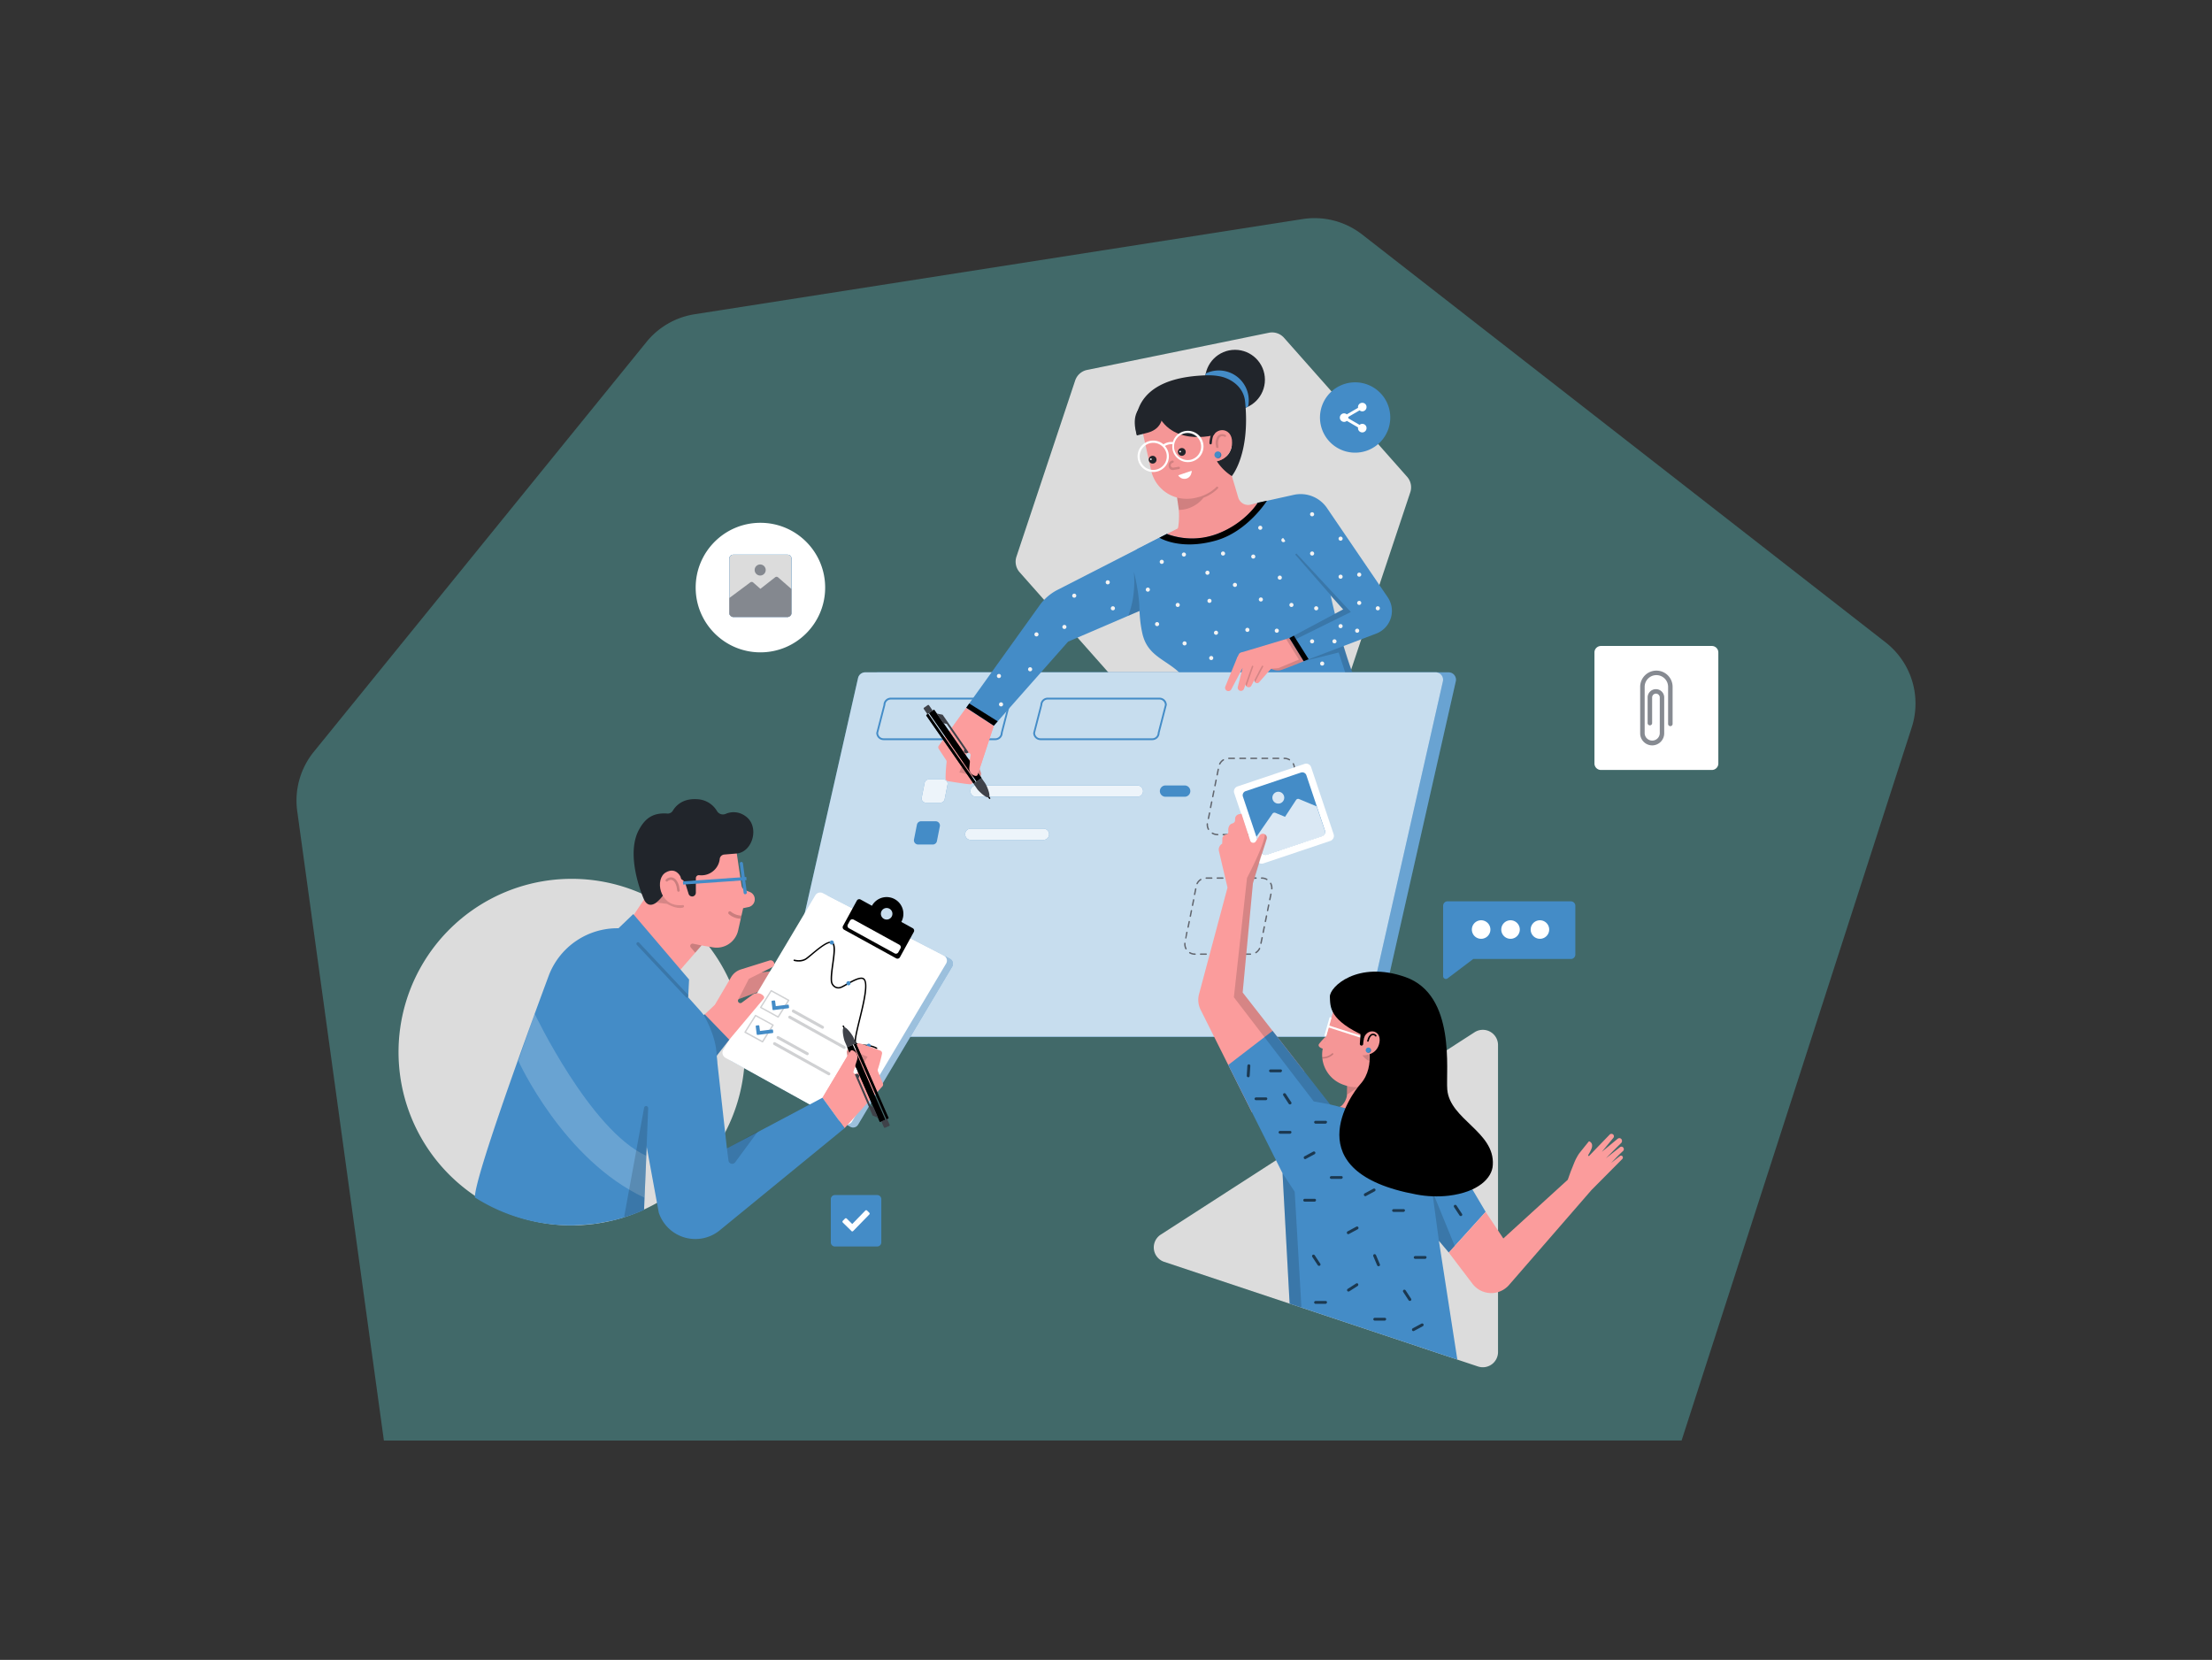 <svg xmlns="http://www.w3.org/2000/svg" width="713" height="535" fill="none"><rect width="100%" height="100%" fill="#333333" stroke="none"/><path fill="#55B4B3" fill-opacity=".42" d="M123.741 464.3 95.809 261.468a24.976 24.976 0 0 1 5.348-19.171l107.244-132.1a24.95 24.95 0 0 1 15.512-8.917l195.95-30.673a24.945 24.945 0 0 1 19.193 4.966L607.81 207.058a24.995 24.995 0 0 1 8.521 12.358 25.014 25.014 0 0 1-.107 15.012l-74.188 229.858-418.295.014Z"/><path fill="#DCDCDC" d="m409.021 107.246-58.622 11.988c-.88.18-1.697.589-2.37 1.186a5.12 5.12 0 0 0-1.462 2.211l-18.935 56.786a5.133 5.133 0 0 0 1.025 5.02l39.688 44.798a5.117 5.117 0 0 0 4.857 1.622l58.609-11.988a5.126 5.126 0 0 0 3.832-3.397l18.935-56.786a5.14 5.14 0 0 0 .16-2.647 5.144 5.144 0 0 0-1.185-2.373l-39.674-44.798a5.135 5.135 0 0 0-4.858-1.622Z"/><path fill="#448CC7" d="m379.12 170.95-3.013 1.141-8.538 4.369c-.049.076-3.565 1.03-2.571 5.649.156.709.316 1.436.486 2.167 2.446 10.624 1.239 13.085 2.723 19.817 2.107 9.599 11.452 8.4 15.81 18.159 7.411 16.603 5.883 28.631 5.883 28.631l54.219-18.386s0-.406-.771-1.926a66.009 66.009 0 0 0-4.011-6.549c-5.182-7.686-10.423-32.1-10.423-32.1l-2.371-15.988c-1.484-10.013-21.131-13.856-21.131-13.856l-26.292 8.872Z"/><path fill="#F3F3F3" d="M379.503 195.627a.671.671 0 0 0 .381-.043.665.665 0 0 0 .397-.617.665.665 0 0 0-.416-.603.657.657 0 0 0-.717.155.666.666 0 0 0-.175.341.654.654 0 0 0 .289.675.638.638 0 0 0 .241.092ZM412.404 186.826a.66.66 0 1 0-.531-.767.645.645 0 0 0 .289.676.658.658 0 0 0 .242.091ZM413.571 174.731a.663.663 0 0 0 .673-.291.667.667 0 0 0-.012-.734.665.665 0 0 0-.682-.269.653.653 0 0 0-.334.187.652.652 0 0 0-.175.34.664.664 0 0 0 .101.497.658.658 0 0 0 .429.27ZM367.168 181.076a.663.663 0 0 0 .673-.292.66.66 0 1 0-1.203-.475.64.64 0 0 0 .288.675.643.643 0 0 0 .242.092ZM381.713 208.017a.662.662 0 0 0 .779-.659.665.665 0 0 0-.799-.635.665.665 0 0 0-.408 1.024.651.651 0 0 0 .428.27ZM372.85 201.802a.656.656 0 0 0 .778-.659.66.66 0 0 0-1.308-.107.623.623 0 0 0 0 .258.638.638 0 0 0 .53.508ZM389.739 194.308a.663.663 0 0 0 .673-.292.655.655 0 0 0-.012-.733.657.657 0 0 0-1.016-.083.655.655 0 0 0-.175.341.64.64 0 0 0 .288.675.643.643 0 0 0 .242.092ZM416.16 195.627a.671.671 0 0 0 .381-.043.665.665 0 0 0 .397-.617.657.657 0 0 0-.798-.634.661.661 0 0 0-.51.527.664.664 0 0 0 0 .259.635.635 0 0 0 .289.416.632.632 0 0 0 .241.092ZM411.437 203.929a.66.66 0 0 0 .361-1.263.657.657 0 0 0-.717.155.662.662 0 0 0-.175.341.642.642 0 0 0 .289.675.637.637 0 0 0 .242.092ZM390.301 212.738a.652.652 0 0 0 .673-.291.667.667 0 0 0-.012-.733.662.662 0 0 0-1.017-.083.666.666 0 0 0-.073.837.651.651 0 0 0 .429.27ZM403.852 180.037a.664.664 0 0 0 .673-.292.663.663 0 0 0-.312-.971.653.653 0 0 0-.716.155.658.658 0 0 0-.175.341.628.628 0 0 0 .102.496.635.635 0 0 0 .428.271ZM414.231 167.062a.652.652 0 0 0 .673-.291.659.659 0 1 0-1.204-.476.645.645 0 0 0 .289.676.658.658 0 0 0 .242.091ZM381.495 179.372a.656.656 0 0 0 .778-.659.66.66 0 0 0-1.308-.108.654.654 0 0 0 .288.676.641.641 0 0 0 .242.091ZM401.954 203.656a.652.652 0 0 0 .673-.291.66.66 0 1 0-1.204-.476.664.664 0 0 0 .103.497.648.648 0 0 0 .428.27ZM391.847 204.589a.656.656 0 0 0 .672-.291.661.661 0 0 0-.311-.972.657.657 0 0 0-.891.496.633.633 0 0 0 .286.678.64.64 0 0 0 .244.089ZM397.943 189.167a.664.664 0 0 0 .673-.292.657.657 0 0 0-.012-.733.657.657 0 0 0-1.016-.083.655.655 0 0 0-.175.341.64.64 0 0 0 .289.675.632.632 0 0 0 .241.092ZM406.303 193.866a.656.656 0 0 0 .778-.659.66.66 0 0 0-1.308-.108.646.646 0 0 0 .53.767ZM389.08 185.248a.652.652 0 0 0 .672-.291.66.66 0 1 0-1.203-.476.664.664 0 0 0 0 .259.664.664 0 0 0 .289.417.652.652 0 0 0 .242.091ZM394.106 179.055a.655.655 0 0 0 .673-.291.651.651 0 0 0 .105-.368.652.652 0 0 0-.417-.603.664.664 0 0 0-.382-.032.664.664 0 0 0-.509.527.654.654 0 0 0 .288.676.641.641 0 0 0 .242.091ZM406.107 170.754a.656.656 0 0 0 .778-.659.66.66 0 0 0-1.308-.108.645.645 0 0 0 .53.767Z"/><path fill="#448CC7" d="M283.039 216.698h183.896a2.368 2.368 0 0 1 1.854.895c.222.278.378.604.459.951.08.348.08.708 0 1.056l-25.544 112.698a2.376 2.376 0 0 1-2.312 1.846H257.496a2.376 2.376 0 0 1-2.313-2.903l25.561-112.698a2.372 2.372 0 0 1 2.295-1.845Z"/><path fill="#fff" d="M283.039 216.698h183.896a2.368 2.368 0 0 1 1.854.895c.222.278.378.604.459.951.08.348.08.708 0 1.056l-25.544 112.698a2.376 2.376 0 0 1-2.312 1.846H257.496a2.376 2.376 0 0 1-2.313-2.903l25.561-112.698a2.372 2.372 0 0 1 2.295-1.845Z" opacity=".2"/><path fill="#448CC7" d="M278.885 216.698h183.897a2.368 2.368 0 0 1 1.853.895 2.37 2.37 0 0 1 .459 2.007l-25.543 112.698a2.376 2.376 0 0 1-2.313 1.846H253.347a2.38 2.38 0 0 1-2.313-2.903l25.543-112.698a2.368 2.368 0 0 1 2.308-1.845Z"/><path fill="#fff" d="M278.885 216.698h183.897a2.368 2.368 0 0 1 1.853.895 2.37 2.37 0 0 1 .459 2.007l-25.543 112.698a2.376 2.376 0 0 1-2.313 1.846H253.347a2.38 2.38 0 0 1-2.313-2.903l25.543-112.698a2.368 2.368 0 0 1 2.308-1.845Z" opacity=".7"/><path fill="#448CC7" d="M320.85 238.552h-36.051a2.343 2.343 0 0 1-2.34-2.34l2.327-9.002a2.346 2.346 0 0 1 2.339-2.34h36.051a2.344 2.344 0 0 1 2.34 2.34l-2.326 9.002a2.345 2.345 0 0 1-2.34 2.34Zm-33.729-13.085a1.752 1.752 0 0 0-1.747 1.748l-2.326 9.001a1.75 1.75 0 0 0 1.746 1.748h36.056a1.753 1.753 0 0 0 1.747-1.748l2.326-9.001a1.751 1.751 0 0 0-1.747-1.748h-36.055ZM371.428 238.552h-36.051a2.343 2.343 0 0 1-2.339-2.34l2.326-9.002c.001-.62.248-1.215.686-1.654a2.346 2.346 0 0 1 1.654-.686h36.051a2.344 2.344 0 0 1 2.339 2.34l-2.326 9.002a2.34 2.34 0 0 1-.687 1.653 2.34 2.34 0 0 1-1.653.687Zm-33.729-13.085a1.752 1.752 0 0 0-1.747 1.748l-2.326 9.001a1.75 1.75 0 0 0 1.747 1.748h36.051a1.753 1.753 0 0 0 1.747-1.748l2.326-9.001a1.756 1.756 0 0 0-1.747-1.748h-36.051ZM366.616 256.8h-52.005a1.817 1.817 0 0 1-1.285-3.105 1.817 1.817 0 0 1 1.285-.533h52.005a1.817 1.817 0 0 1 1.818 1.819 1.83 1.83 0 0 1-.531 1.288 1.827 1.827 0 0 1-1.287.531ZM336.34 270.71h-23.431a1.809 1.809 0 0 1-1.286-.533 1.827 1.827 0 0 1 0-2.573 1.827 1.827 0 0 1 1.286-.532h23.431a1.827 1.827 0 0 1 1.286.532 1.827 1.827 0 0 1 .395 1.983 1.801 1.801 0 0 1-.985.985 1.808 1.808 0 0 1-.696.138Z"/><path fill="#fff" d="M366.616 256.8h-52.005a1.817 1.817 0 0 1-1.285-3.105 1.817 1.817 0 0 1 1.285-.533h52.005a1.817 1.817 0 0 1 1.818 1.819 1.83 1.83 0 0 1-.531 1.288 1.827 1.827 0 0 1-1.287.531ZM336.34 270.71h-23.431a1.809 1.809 0 0 1-1.286-.533 1.827 1.827 0 0 1 0-2.573 1.827 1.827 0 0 1 1.286-.532h23.431a1.827 1.827 0 0 1 1.286.532 1.827 1.827 0 0 1 .395 1.983 1.801 1.801 0 0 1-.985.985 1.808 1.808 0 0 1-.696.138Z" opacity=".9"/><path fill="#448CC7" d="M381.861 256.8h-6.239a1.82 1.82 0 0 1 0-3.638h6.239a1.817 1.817 0 0 1 1.285 3.105 1.817 1.817 0 0 1-1.285.533ZM303.145 258.713h-4.71a1.363 1.363 0 0 1-1.337-1.627l.945-4.771a1.36 1.36 0 0 1 1.337-1.097h4.715a1.37 1.37 0 0 1 1.052.498 1.367 1.367 0 0 1 .284 1.13l-.944 4.77a1.372 1.372 0 0 1-1.342 1.097Z"/><path fill="#fff" d="M303.145 258.713h-4.71a1.363 1.363 0 0 1-1.337-1.627l.945-4.771a1.36 1.36 0 0 1 1.337-1.097h4.715a1.37 1.37 0 0 1 1.052.498 1.367 1.367 0 0 1 .284 1.13l-.944 4.77a1.372 1.372 0 0 1-1.342 1.097Z" opacity=".9"/><path fill="#448CC7" d="M300.663 272.199h-4.715a1.363 1.363 0 0 1-1.336-1.627l.944-4.77a1.36 1.36 0 0 1 1.337-1.097h4.715a1.363 1.363 0 0 1 1.337 1.627l-.945 4.771a1.365 1.365 0 0 1-1.337 1.096Z"/><path fill="#DCDCDC" d="M128.625 343.376a55.853 55.853 0 0 1 30.42-54.089 55.803 55.803 0 0 1 61.588 7.435 55.846 55.846 0 0 1 17.408 27.354 55.876 55.876 0 0 1-.719 32.421 55.84 55.84 0 0 1-18.606 26.554 55.797 55.797 0 0 1-30.217 11.734 55.758 55.758 0 0 1-40.58-13.297 55.807 55.807 0 0 1-19.294-38.112Z"/><path fill="#FC9D9D" d="m240.499 314.001 8.062-.95a1.381 1.381 0 0 1 1.267.552c.144.195.233.425.259.667.027.241-.011.485-.109.707l-.874 1.957a3.062 3.062 0 0 1-1.72 1.623l-10.539 3.924 4.251-9.144"/><path fill="#000" d="m240.499 314.001 8.062-.95a1.381 1.381 0 0 1 1.267.552c.144.195.233.425.259.667.027.241-.011.485-.109.707l-.874 1.957a3.062 3.062 0 0 1-1.72 1.623l-10.539 3.924" opacity=".15"/><path fill="#448CC7" d="m274.095 363.176-38.324-21.221a1.855 1.855 0 0 1-.888-1.133 1.845 1.845 0 0 1 .198-1.426l29.665-49.818a1.827 1.827 0 0 1 2.415-.691l39.01 20.116a1.829 1.829 0 0 1 .921 1.125 1.837 1.837 0 0 1-.186 1.443l-30.333 50.937a1.845 1.845 0 0 1-2.478.668Z"/><path fill="#F4F4F4" d="m274.095 363.176-38.324-21.221a1.855 1.855 0 0 1-.888-1.133 1.845 1.845 0 0 1 .198-1.426l29.665-49.818a1.827 1.827 0 0 1 2.415-.691l39.01 20.116a1.829 1.829 0 0 1 .921 1.125 1.837 1.837 0 0 1-.186 1.443l-30.333 50.937a1.845 1.845 0 0 1-2.478.668Z" opacity=".5"/><path fill="#fff" d="m272.157 362.159-38.324-21.221a1.848 1.848 0 0 1-.935-1.867c.034-.245.117-.48.244-.692l29.665-49.818a1.83 1.83 0 0 1 2.416-.691l39.01 20.116a1.836 1.836 0 0 1 .735 2.568l-30.334 50.941a1.85 1.85 0 0 1-2.477.664Z"/><path fill="#FC9D9D" d="m230.424 323.857 5.227-8.881a5.62 5.62 0 0 1 3.182-2.523l9.202-2.88a1.168 1.168 0 0 1 .869 2.162l-7.522 3.759-3.427 6.687a.772.772 0 0 0 .185.948.772.772 0 0 0 .965.033l3.444-2.541a2.669 2.669 0 0 1 3.596.423.67.67 0 0 1 0 .856l-12.415 14.788-12.745-3.914 9.439-8.917Z"/><path fill="#61656D" d="M245.784 335.998a.228.228 0 0 1-.106-.026l-5.629-3.086a.207.207 0 0 1-.067-.058.201.201 0 0 1-.04-.08.205.205 0 0 1-.006-.092.206.206 0 0 1 .033-.086l3.382-5.377a.224.224 0 0 1 .294-.076l5.633 3.085a.223.223 0 0 1 .107.139.207.207 0 0 1-.027.178l-3.373 5.377a.22.22 0 0 1-.086.08.226.226 0 0 1-.115.022Zm-5.311-3.406 5.236 2.871 3.146-5.002-5.241-2.871-3.141 5.002ZM250.816 328.009a.224.224 0 0 1-.107-.027l-5.615-3.085a.22.22 0 0 1-.107-.138.211.211 0 0 1 .027-.179l3.386-5.376a.223.223 0 0 1 .294-.076l5.629 3.085a.221.221 0 0 1 .107.138c.009.03.011.061.006.093a.211.211 0 0 1-.033.086l-3.382 5.376a.224.224 0 0 1-.088.082.224.224 0 0 1-.117.021Zm-5.317-3.388 5.241 2.871 3.141-5.002-5.222-2.872-3.16 5.003Z" opacity=".3"/><path fill="#448CC7" d="m243.908 333.332-.312-2.523a.27.27 0 0 1 .219-.281l.664-.08a.266.266 0 0 1 .281.218l.2 1.623 3.917-.49a.265.265 0 0 1 .281.218l.08.664a.266.266 0 0 1-.054.183.265.265 0 0 1-.164.098l-4.818.598a.26.26 0 0 1-.255-.131.255.255 0 0 1-.03-.097M249.002 325.337l-.312-2.523a.267.267 0 0 1 .218-.281l.664-.08a.266.266 0 0 1 .281.218l.201 1.623 3.917-.49a.258.258 0 0 1 .181.056c.053.04.088.098.099.162l.081.665a.264.264 0 0 1-.219.28l-4.826.598a.257.257 0 0 1-.285-.228Z"/><path fill="#61656D" d="m266.952 346.528-17.54-9.75a.476.476 0 0 1 .463-.829l17.54 9.75a.475.475 0 0 1-.463.829ZM259.978 340.037l-9.416-5.216a.477.477 0 0 1-.183-.647.477.477 0 0 1 .646-.182l9.416 5.225a.478.478 0 0 1 .183.646.464.464 0 0 1-.287.221.48.48 0 0 1-.359-.047ZM271.871 338.004l-17.539-9.751a.472.472 0 0 1-.183-.646.477.477 0 0 1 .646-.183l17.54 9.75a.479.479 0 0 1 .183.647.486.486 0 0 1-.647.183ZM264.897 331.512l-9.416-5.225a.477.477 0 0 1 .103-.871.478.478 0 0 1 .361.042l9.416 5.225a.479.479 0 0 1 .182.647.474.474 0 0 1-.646.182Z" opacity=".3"/><path fill="#000" d="M282.557 338.084a.19.19 0 0 1-.111-.031c-1.248-.731-2.758-.856-4.086-.963-1.328-.107-2.438-.2-2.785-.936-.348-.736.24-3.33 1.247-7.45 1.261-5.14 2.99-12.185 1.337-13.076-.976-.517-3.4.851-5.174 1.85-.695.392-1.296.731-1.782.941h-.045a2.32 2.32 0 0 1-2.13-.152 2.612 2.612 0 0 1-1.247-1.984c-.143-1.511.151-3.656.445-5.733.388-2.827.825-6.032-.151-6.554-1.11-.584-4.412 2.185-6.386 3.843-.713.602-1.337 1.119-1.725 1.382-1.72 1.173-3.93.535-4.01.508a.22.22 0 0 1-.14-.109.234.234 0 0 1-.021-.176.23.23 0 0 1 .285-.16s2.104.601 3.65-.446c.37-.254.98-.767 1.689-1.338 2.901-2.434 5.61-4.57 6.88-3.892 1.27.678.847 3.607.384 7.009-.281 2.05-.571 4.168-.446 5.626a2.148 2.148 0 0 0 1.029 1.645c.257.156.546.249.845.272.299.022.599-.027.876-.143h.044c.446-.2 1.07-.552 1.725-.922 1.969-1.111 4.416-2.493 5.61-1.855 1.97 1.056.339 7.704-1.105 13.575-.78 3.193-1.591 6.492-1.279 7.156.236.499 1.248.584 2.42.678 1.31.107 2.941.241 4.273 1.025a.223.223 0 0 1-.111.415l-.005-.005Z"/><path fill="#448CC7" d="M268.106 304.46a.669.669 0 1 0-.002-1.338.669.669 0 0 0 .002 1.338ZM273.489 317.58a.668.668 0 1 0 0-1.336.668.668 0 0 0 0 1.336ZM280.013 337.728a.669.669 0 1 0-.002-1.338.669.669 0 0 0 .002 1.338Z"/><path fill="#000" d="m294.179 299.154-3.654-2.011a5.398 5.398 0 0 0 .452-4.111 5.396 5.396 0 0 0-4.596-3.862 5.402 5.402 0 0 0-5.325 2.771l-3.654-2.011a.88.88 0 0 0-.682-.078.885.885 0 0 0-.535.43l-4.456 8.154a.898.898 0 0 0 .084.993.865.865 0 0 0 .268.224l16.778 9.225a.89.89 0 0 0 1.216-.352l4.479-8.155a.906.906 0 0 0 .068-.687.9.9 0 0 0-.443-.53Zm-6.751-3.736a1.856 1.856 0 0 1-1.837.954 1.859 1.859 0 0 1-.993-.427 1.869 1.869 0 0 1 .033-2.88 1.861 1.861 0 0 1 2.952.935c.138.475.083.985-.155 1.418Z"/><path fill="#fff" d="m275.173 296.413 14.706 8.087a.89.89 0 0 1 .352 1.217l-.664 1.204a.903.903 0 0 1-.535.43.892.892 0 0 1-.681-.078l-14.706-8.087a.894.894 0 0 1-.352-1.217l.664-1.204a.907.907 0 0 1 .224-.269.904.904 0 0 1 .659-.19c.117.013.23.049.333.107Z"/><path fill="#448CC7" d="m209.266 338.263 17.9-11.329 7.892 8.168-20.423 26.26-5.369-23.099Z"/><path fill="#FC9D9D" d="m281.501 340.75-6.809-2.808a1.241 1.241 0 0 0-1.245.17 1.248 1.248 0 0 0-.466 1.167l.276 1.926a2.777 2.777 0 0 0 1.105 1.841l8.244 6.015-1.47-9.033"/><path fill="#000" d="m281.501 340.75-6.809-2.808a1.241 1.241 0 0 0-1.245.17 1.248 1.248 0 0 0-.466 1.167l.276 1.926a2.777 2.777 0 0 0 1.105 1.841l8.244 6.015-1.47-9.033" opacity=".15"/><path fill="#FC9D9D" d="m284.585 349.217-1.609-3.968a.893.893 0 0 1-.004-.62c.533-1.647.98-3.321 1.337-5.015a.89.89 0 0 0-.571-.999c-1.733-.655-6.39-2.394-6.88-2.363a1.065 1.065 0 0 0-1.016.932c-.281 2.153 3.819 3.406 3.819 3.406l-3.374 5.319a.7.7 0 0 1-.871.127.71.71 0 0 1-.314-.823l1.154-3.709a2.408 2.408 0 0 0-1.43-2.96.608.608 0 0 0-.735.249l-8.993 15.043 7.13 9.777 12.174-13.447a.892.892 0 0 0 .183-.949Z"/><path fill="#3F4249" d="M271.756 330.559a.187.187 0 0 0-.099.245l.259.593.361-.143-.259-.593a.187.187 0 0 0-.041-.067.2.2 0 0 0-.067-.044.17.17 0 0 0-.078-.012.196.196 0 0 0-.076.021Z"/><path fill="#000" d="M271.756 330.559a.187.187 0 0 0-.099.245l.259.593.361-.143-.259-.593a.187.187 0 0 0-.041-.067.2.2 0 0 0-.067-.044.17.17 0 0 0-.078-.012.196.196 0 0 0-.076.021Z"/><path fill="#3F4249" d="m275.94 336.297-.74.321 10.53 24.142.575-.25a.185.185 0 0 0 .097-.101.188.188 0 0 0-.003-.14l-10.459-23.972ZM274.862 336.76l-1.783.767 10.454 23.973a.184.184 0 0 0 .241.093l1.595-.691-10.507-24.142Z"/><path fill="#000" d="m275.94 336.297-.74.321 10.53 24.142.575-.25a.185.185 0 0 0 .097-.101.188.188 0 0 0-.003-.14l-10.459-23.972ZM274.862 336.76l-1.783.767 10.454 23.973a.184.184 0 0 0 .241.093l1.595-.691-10.507-24.142Z"/><path fill="#3F4249" d="m286.622 362.908-1.337.571a.297.297 0 0 1-.228.005.3.3 0 0 1-.16-.161l-.802-1.85 1.858-.803.802 1.85a.295.295 0 0 1-.133.388ZM275.94 336.297l-2.839 1.23-.824-1.886c-.339-.785-1.043-4.155-.259-4.494.785-.339 2.759 2.479 3.098 3.264l.824 1.886ZM281.546 356.863l1.475 3.406-1.734-.709-.285-.66-1.19-2.746-3.636-8.404-.624-1.444.268-.116a.782.782 0 0 1 .983.254.785.785 0 0 1-.092 1.012l3.904 9.01.931.397Z"/><path fill="#FC9D9D" d="m265.107 353.84 8.992-15.043a.61.61 0 0 1 .323-.259.593.593 0 0 1 .413.01 2.399 2.399 0 0 1 1.452 2.96l-1.154 3.709-10.026 8.623ZM237.073 272.284l1.96 13.174a1.865 1.865 0 0 0 1.159 1.454l1.524.597a2.484 2.484 0 0 1 1.564 2.483v.049a2.55 2.55 0 0 1-2.023 2.319 94.18 94.18 0 0 0-1.716.361l-1.622 7.191a7.09 7.09 0 0 1-2.965 4.328 7.078 7.078 0 0 1-5.127 1.102l-3.695-.619-12.29 14.128-11.831-20.588 6.626-9.885 6.435-19.986 22.001 3.892Z"/><path fill="#21252B" d="M205.928 267.5c2.228-4.199 5.035-5.622 9.336-5.274.347-.006.685-.105.98-.289.295-.182.536-.441.695-.75.891-1.44 3.075-3.896 7.709-3.597a7.812 7.812 0 0 1 6.502 3.883 2.229 2.229 0 0 0 2.763.847 6.346 6.346 0 0 1 3.204-.502 6.345 6.345 0 0 1 3.035 1.144c4.786 3.147 2.629 11.458-2.545 12.118l-4.135.343a1.607 1.607 0 0 0-1.48 1.44 5.846 5.846 0 0 1-.641 2.095 5.958 5.958 0 0 1-6.003 3.121.967.967 0 0 0-1.052.968v4.641a1.252 1.252 0 0 1-.713 1.15 1.197 1.197 0 0 1-1.381-.303 1.197 1.197 0 0 1-.245-.437l-.963-3.076a2.82 2.82 0 0 0-2.366-1.958l-1.212-.142c-1.208 1.743-2.326 3.696-3.36 5.207a11.458 11.458 0 0 1-2.464 2.742c-1.752 1.306-3.16.843-4.011-.959 0 0-5.267-11.663-2.567-20.24.239-.758.546-1.493.918-2.194"/><path fill="#000" d="m211.592 290.898 3.418.423c.111.067.236.13.361.197 1.18.615 3.146 1.426 4.772 1.007a.446.446 0 1 0-.227-.865c-.27.067-.547.095-.824.085l-5.036-3.567a11.6 11.6 0 0 1-2.464 2.742" opacity=".15"/><path fill="#448CC7" d="m240.55 282.642-20.419 1.43.072 1.029 20.419-1.429-.072-1.03Z"/><path fill="#FC9D9D" d="M219.319 282.498s-1.444-3.121-4.657-1.337c-3.676 2.037-2.117 10.7 4.425 10.588 3.431-.053 2.554-1.944 1.738-4.52l-1.506-4.731Z"/><path fill="#000" d="M214.68 283.439a2.397 2.397 0 0 1 1.827-.651 2.364 2.364 0 0 1 1.591 1.061c.484.684.78 1.483.86 2.318l.129.758a.404.404 0 0 1-.067.318.395.395 0 0 1-.446.149.405.405 0 0 1-.28-.378l-.129-.758a4.636 4.636 0 0 0-.709-1.93 1.668 1.668 0 0 0-1.047-.749 1.633 1.633 0 0 0-1.226.477.39.39 0 0 1-.136.073c-.05.015-.103.02-.155.015a.404.404 0 0 1-.268-.144.403.403 0 0 1-.073-.137c-.015-.05-.02-.102-.015-.154a.41.41 0 0 1 .045-.149.406.406 0 0 1 .099-.119Z" opacity=".2"/><path fill="#448CC7" d="M240.058 288.205a.527.527 0 0 1-.245-.17.51.51 0 0 1-.111-.276l-1.248-9.363a.514.514 0 0 1 .446-.579.506.506 0 0 1 .574.445l1.248 9.363a.514.514 0 0 1-.445.58.67.67 0 0 1-.219 0Z"/><path fill="#000" d="M236.034 295.396c.849.453 1.792.7 2.754.722l.183-1.016a5.548 5.548 0 0 1-3.347-1.235.514.514 0 1 0-.682.767c.329.3.696.557 1.092.762Z" opacity=".2"/><path fill="#448CC7" d="m225.705 325.775-3.877-4.338.285-5.729-17.99-21.092-4.764 4.569a23.668 23.668 0 0 0-22.339 14.9s-24.304 64.98-23.939 71.868a57.628 57.628 0 0 0 32.018 8.984s4.648-.254 6.747-.517c1.038-.129 5.432-.99 5.7-1.052a57.434 57.434 0 0 0 10.057-3.393l1.154-27.588 22.335-19.92-.053-3.076a21.005 21.005 0 0 0-5.334-13.616Z"/><path fill="#fff" d="M208.303 372.516c-18.11-8.221-35.953-45.769-35.953-45.769l-5.276 15.159s14.429 31.903 40.681 44.137l.548-13.527Z" opacity=".2"/><path fill="#000" d="m221.097 321.41-15.82-16.862a.518.518 0 0 1-.094-.563.522.522 0 0 1 .287-.269.49.49 0 0 1 .393.012.517.517 0 0 1 .163.116l15.819 16.861-.022.727a.596.596 0 0 1-.539.138l-.187-.16Z" opacity=".15"/><path fill="#000" d="m226.119 304.723-2.718-.558a.755.755 0 0 0-.81.352.744.744 0 0 0-.099.454.742.742 0 0 0 .187.425l1.412 1.667 2.028-2.34Z" opacity=".2"/><path fill="#448CC7" d="m206.137 357.037 6.203 33.789a12.422 12.422 0 0 0 8.219 7.998 12.423 12.423 0 0 0 11.264-2.139l40.418-33.072-7.13-9.809-30.801 16.34-3.454-30.967-24.719 17.86Z"/><path fill="#000" d="m234.31 370.136.508 3.936a1.19 1.19 0 0 0 .883 1.002 1.191 1.191 0 0 0 1.26-.444l7.357-9.987-10.008 5.493ZM207.594 389.979l1.337-32.822a.67.67 0 0 0-.668-.669.67.67 0 0 0-.669.669l-6.443 35.221s2.602-.865 3.462-1.186c.753-.272 2.981-1.213 2.981-1.213Z" opacity=".15"/><path fill="#fff" d="M380.236 157.028c.938-.131 1.64-.662 1.567-1.187-.073-.524-.893-.843-1.831-.712-.939.131-1.641.662-1.568 1.186.073.525.893.843 1.832.713Z"/><path fill="#21252B" d="M398.081 132.043c5.326 0 9.644-4.32 9.644-9.648 0-5.329-4.318-9.648-9.644-9.648-5.326 0-9.643 4.319-9.643 9.648 0 5.328 4.317 9.648 9.643 9.648Z"/><path fill="#448CC7" d="M394.601 119.564a9.582 9.582 0 0 0-5.945.811c0 .094-.049.187-.067.281a9.582 9.582 0 0 0-.035 3.21 9.628 9.628 0 0 1 10.976 8.052 9.713 9.713 0 0 0 2.767-.865c0-.094.044-.183.062-.272a9.653 9.653 0 0 0-1.558-7.216 9.637 9.637 0 0 0-6.2-4.001Z"/><path fill="#21252B" d="M386.094 164.772a5.43 5.43 0 0 0 5.428-5.431 5.429 5.429 0 1 0-10.856 0 5.43 5.43 0 0 0 5.428 5.431Z"/><path fill="#F59696" d="m393.781 142.364 5.347 17.998a3.35 3.35 0 0 0 1.611 1.987 3.342 3.342 0 0 0 2.543.264l2.152-.544s-4.594 8.195-16.568 11.079c-6.239 1.498-12.736-1.034-12.736-1.034l3.494-1.783s.254-.304.396-2.97c.057-1.26.011-2.523-.138-3.776-.74-5.087-2.99-20.187-2.99-20.187l16.889-1.034Z"/><path fill="#F59696" d="m384.86 160.5.891-.174a11.547 11.547 0 0 0 8.796-13.767l-3.507-15.836a3.834 3.834 0 0 0-3.1-2.967 3.823 3.823 0 0 0-1.507.042l-14.822 3.241a5.02 5.02 0 0 0-3.806 5.975l3.267 14.712a11.638 11.638 0 0 0 13.788 8.774Z"/><path fill="#21252B" d="M380.943 146.911a1.253 1.253 0 1 0-.002-2.506 1.253 1.253 0 0 0 .002 2.506Z"/><path fill="#fff" d="M380.381 145.82a.26.26 0 1 0 0-.518.26.26 0 0 0 0 .518Z"/><path fill="#21252B" d="M371.531 149.417a1.253 1.253 0 1 0-.002-2.506 1.253 1.253 0 0 0 .002 2.506Z"/><path fill="#fff" d="M370.952 148.272a.26.26 0 1 0 0-.518.26.26 0 0 0 0 .518Z"/><path fill="#000" d="m378.358 151.454 1.649-.277a.369.369 0 1 0-.085-.735l-1.649.276a.75.75 0 0 1-.579-.128.752.752 0 0 1-.312-.505.845.845 0 0 1 .615-.919.35.35 0 0 0 .137-.044.352.352 0 0 0 .11-.093.352.352 0 0 0 .066-.129.367.367 0 0 0-.254-.457.39.39 0 0 0-.144-.012 1.523 1.523 0 0 0-1.216 1.725 1.336 1.336 0 0 0 1.662 1.298ZM379.396 160.384c2.018.511 4.13.524 6.154.036l1.337-.361c.172-.037.337-.098.49-.183l.098-.027c.237-.12.491-.183.78-.316.098-.027.187-.107.29-.134a11.986 11.986 0 0 0 3.565-2.457.339.339 0 0 1 .503.446 13.274 13.274 0 0 1-4.687 3.032 10.303 10.303 0 0 1-5.348 3.566c-.848.226-1.721.35-2.598.37l-.584-3.972Z" opacity=".15"/><path fill="#21252B" d="M391.651 130.232c-.379-3.446-1.261-.936-3.244-2.728-1.983-1.792-11.141-.205-11.141-.205-1.6 1.056-5.624 2.916-4.296 5.827 5.321 11.645 20.053 6.687 20.053 6.687l-1.372-9.581Z"/><path fill="#21252B" d="M401.343 129.497c-.445-4.962-4.821-7.579-8.173-8.212-2.094-.383-3.778-.397-6.479-.214-25.267 1.699-20.218 19.269-20.218 19.269l9.585-9.015 16.778 7.606s5.241 1.569 4.011 5.658c-1.065 3.517-4.608 4.084-4.608 4.084a15.995 15.995 0 0 0 4.813 4.774s5.985-7.017 4.291-23.95Z"/><path fill="#21252B" d="M366.473 140.339c-3.529-11.592 7.326-11.543 7.326-11.543 1.114 0 .183-.187.611 1.628 1.256 5.35-.936 8.132-4.59 9.072-.9.237-3.347.843-3.347.843Z"/><path fill="#F59696" d="M391.433 148.824s5.516-.549 5.708-6.104c.192-5.555-6.684-5.403-6.635.196l.32 6.068.607-.16Z"/><path fill="#000" d="M394.949 140.17a2.135 2.135 0 0 0-1.707-.142 2.013 2.013 0 0 0-1.119 1.266 4.118 4.118 0 0 0-.223 2.229l.098.566c.054.419.816.446.731-.084l-.058-.629a3.797 3.797 0 0 1 .161-1.819c.116-.382.379-.703.731-.892a1.548 1.548 0 0 1 1.163.116.4.4 0 0 0 .49-.183.41.41 0 0 0-.267-.428Z" opacity=".15"/><path fill="#448CC7" d="M392.56 147.709a1.102 1.102 0 1 0-.002-2.204 1.102 1.102 0 0 0 .002 2.204Z"/><path fill="#000" d="M392.364 147.656a1.171 1.171 0 0 0 .785-.487 1.18 1.18 0 0 0 .191-.904 1.218 1.218 0 0 0-.317-.566 1.219 1.219 0 0 1 .642.798 1.074 1.074 0 0 1-.488 1.12c-.123.077-.26.128-.403.15a.89.89 0 0 1-.669-.093c.094-.022.192-.054.259-.018Z" opacity=".15"/><path fill="#21252B" d="M390.541 143.063c.165-.254.058-2.38 1.052-3.379l-.891-.776s-.892 2.426-.851 3.982a.38.38 0 0 0 .286.321.376.376 0 0 0 .225-.012.376.376 0 0 0 .179-.136Z"/><path fill="#fff" d="m379.909 153.442.445.402a2.27 2.27 0 0 0 3.037-.181c.261-.265.453-.591.559-.947l.192-.691c.04-.147-.067-.286-.209-.228l-3.971 1.338a.173.173 0 0 0-.122.137.163.163 0 0 0 .01.095c.012.03.032.056.059.075Z"/><path fill="#FC9D9D" d="m307.352 249.221 7.362 1.458a1.276 1.276 0 0 0 1.208-.416 1.276 1.276 0 0 0 .236-1.256l-.655-1.886a2.858 2.858 0 0 0-1.467-1.623l-9.429-4.378 3.262 8.734"/><path fill="#000" d="m307.352 249.221 7.362 1.458a1.276 1.276 0 0 0 1.208-.416 1.276 1.276 0 0 0 .236-1.256l-.655-1.886a2.858 2.858 0 0 0-1.467-1.623l-9.429-4.378 3.262 8.734" opacity=".15"/><path fill="#FC9D9D" d="m302.579 241.351 2.393 3.647a.929.929 0 0 1 .147.602 49.456 49.456 0 0 0-.325 5.274.923.923 0 0 0 .226.584c.14.163.333.272.545.308 1.863.312 6.863 1.124 7.344.999a1.076 1.076 0 0 0 .802-1.119c-.147-2.207-4.492-2.649-4.492-2.649l2.304-5.978a.719.719 0 0 1 1.337.446l-.419 3.936a2.458 2.458 0 0 0 2.014 2.675.62.62 0 0 0 .687-.396l5.2-15.787-8.913-5.796-8.85 12.269a.915.915 0 0 0 0 .985Z"/><path fill="#3F4249" d="M319.108 257.455a.187.187 0 0 0 .078-.198.191.191 0 0 0-.029-.069l-.375-.54-.316.219.374.539c.03.041.074.07.124.079a.199.199 0 0 0 .144-.03Z"/><path fill="#000" d="M319.108 257.455a.187.187 0 0 0 .078-.198.191.191 0 0 0-.029-.069l-.375-.54-.316.219.374.539c.03.041.074.07.124.079a.199.199 0 0 0 .144-.03Z"/><path fill="#3F4249" d="m313.791 252.551.678-.468-15.303-22.033-.522.361a.188.188 0 0 0-.049.259l15.196 21.881ZM314.776 251.869l1.613-1.115-15.196-21.881a.186.186 0 0 0-.258-.049l-1.475 1.007 15.316 22.038Z"/><path fill="#000" d="m313.791 252.551.678-.468-15.303-22.033-.522.361a.188.188 0 0 0-.049.259l15.196 21.881ZM314.776 251.869l1.613-1.115-15.196-21.881a.186.186 0 0 0-.258-.049l-1.475 1.007 15.316 22.038Z"/><path fill="#3F4249" d="m297.847 228.093 1.199-.829a.272.272 0 0 1 .107-.048.276.276 0 0 1 .118-.002.271.271 0 0 1 .109.043.274.274 0 0 1 .084.082l1.168 1.69-1.693 1.173-1.168-1.69a.304.304 0 0 1 .076-.419ZM313.791 252.552l2.594-1.784 1.19 1.726c.494.717 1.867 3.945 1.149 4.458-.717.495-3.248-1.93-3.743-2.644l-1.19-1.756ZM304.117 233.112l-2.148-3.12 1.872.365.414.602 1.733 2.51 5.294 7.668.914 1.338-.245.169a.8.8 0 0 1-1.114-.205.81.81 0 0 1 0-.891l-5.682-8.231-1.038-.205Z"/><path fill="#FC9D9D" d="m320.338 233.902-5.201 15.787a.62.62 0 0 1-.686.397 2.45 2.45 0 0 1-2.014-2.675l.418-3.937 7.483-9.572Z"/><path fill="#448CC7" d="m375.702 193.3-31.417 13.509-23.943 27.097-8.912-5.795 23.658-32.992a16.176 16.176 0 0 1 5.793-5.002l35.227-18.025-.406 21.208Z"/><path fill="#000" d="M365.484 184.299s1.813 6.763 1.805 12.617l-3.61 1.552a32.14 32.14 0 0 0 1.404-5.003c.53-3.025.665-6.106.401-9.166Z" opacity=".15"/><path fill="#F3F3F3" d="M321.875 218.53a.66.66 0 1 0-.53-.767.628.628 0 0 0 .102.496.643.643 0 0 0 .428.271ZM333.974 205.119a.66.66 0 1 0-.531-.767.645.645 0 0 0 .289.676.658.658 0 0 0 .242.091ZM346.148 192.64a.656.656 0 0 0 .778-.659.66.66 0 0 0-1.308-.108.628.628 0 0 0 0 .259.67.67 0 0 0 .101.238.658.658 0 0 0 .429.27ZM374.361 181.735a.66.66 0 1 0-.53-.509.638.638 0 0 0 .288.417.643.643 0 0 0 .242.092ZM331.928 216.362a.655.655 0 0 0 .673-.291.657.657 0 0 0-.012-.733.662.662 0 0 0-.682-.269.655.655 0 0 0-.509.527.64.64 0 0 0 .288.675.641.641 0 0 0 .242.091ZM358.599 196.71a.661.661 0 1 0-.021-1.294.665.665 0 0 0-.407 1.024.648.648 0 0 0 .428.27ZM369.869 190.691a.652.652 0 0 0 .673-.291.657.657 0 0 0-.012-.733.656.656 0 0 0-1.016-.084.67.67 0 0 0-.073.838.641.641 0 0 0 .428.27ZM356.946 188.333a.652.652 0 0 0 .673-.291.665.665 0 0 0-.012-.733.657.657 0 0 0-1.017-.084.677.677 0 0 0-.073.838.638.638 0 0 0 .429.27ZM322.552 227.678a.655.655 0 0 0 .778-.66.651.651 0 0 0-.117-.364.656.656 0 0 0-1.191.257.637.637 0 0 0 .288.676.658.658 0 0 0 .242.091ZM342.975 202.72a.663.663 0 0 0 .673-.291.66.66 0 1 0-1.203-.475.654.654 0 0 0 .288.675.658.658 0 0 0 .242.091Z"/><path fill="#fff" d="M366.772 148.017a5.036 5.036 0 0 0 7.169 3.603 5.037 5.037 0 0 0 2.649-5.85 5.037 5.037 0 0 0-1.093-2.024 4.386 4.386 0 0 1 2.433-.593 5.82 5.82 0 0 0 0 1.667 5.043 5.043 0 0 0 3.906 4.015 5.042 5.042 0 1 0 .136-9.891 5.004 5.004 0 0 0-2.461 1.202 5 5 0 0 0-1.456 2.32 4.633 4.633 0 0 0-3.03.753 5.06 5.06 0 0 0-5.826-.527 5.057 5.057 0 0 0-2.427 5.325Zm11.737-3.295a4.373 4.373 0 0 1 1.917-4.455 4.358 4.358 0 0 1 4.848.068 4.359 4.359 0 0 1 1.792 4.506 4.36 4.36 0 0 1-3.476 3.381 4.414 4.414 0 0 1-5.081-3.496v-.004Zm-11.073 3.161a4.367 4.367 0 0 1 4.351-5.157 4.367 4.367 0 0 1 3.992 2.751c.32.802.394 1.681.213 2.525a4.36 4.36 0 0 1-3.476 3.381 4.362 4.362 0 0 1-5.08-3.496v-.004Z"/><path fill="#000" d="M226.823 327.161s4.011 6.478 4.189 13.077l4.042-5.118-7.892-8.173-.339.214Z" opacity=".15"/><path fill="#DCDCDC" d="m475.304 332.704-101.157 65.225a4.905 4.905 0 0 0 1.105 8.774l101.157 33.727a4.902 4.902 0 0 0 4.416-.674 4.862 4.862 0 0 0 1.497-1.745 4.87 4.87 0 0 0 .539-2.235v-98.948a4.905 4.905 0 0 0-5.08-4.904 4.897 4.897 0 0 0-2.477.78Z"/><path fill="#61656D" d="M410.367 269.221h-1.818a.223.223 0 0 1 0-.446h1.782a.231.231 0 0 1 .237.223.203.203 0 0 1-.054.154.21.21 0 0 1-.147.069Zm-3.605 0h-1.782a.223.223 0 0 1 0-.446h1.782c.059 0 .116.024.158.065a.228.228 0 0 1 .065.158.228.228 0 0 1-.065.158.228.228 0 0 1-.158.065Zm-3.565 0h-1.782a.223.223 0 0 1 0-.446h1.782c.059 0 .116.024.158.065a.228.228 0 0 1 .065.158.228.228 0 0 1-.065.158.228.228 0 0 1-.158.065Zm-3.565 0h-1.782a.223.223 0 0 1 0-.446h1.782c.059 0 .116.024.158.065a.228.228 0 0 1 .065.158.228.228 0 0 1-.065.158.228.228 0 0 1-.158.065Zm-3.565 0h-1.782a.223.223 0 0 1 0-.446h1.782c.059 0 .116.024.158.065a.228.228 0 0 1 .065.158.228.228 0 0 1-.065.158.228.228 0 0 1-.158.065Zm-3.565 0h-.062c-.62 0-1.228-.166-1.761-.482a.225.225 0 0 1-.105-.136.229.229 0 0 1 .024-.171.222.222 0 0 1 .138-.103.218.218 0 0 1 .088-.003c.03.004.058.014.083.03.464.275.993.419 1.533.419h.062c.059 0 .116.024.158.065a.228.228 0 0 1 .065.158.228.228 0 0 1-.065.158.228.228 0 0 1-.158.065Zm19.608-.499a.223.223 0 0 1-.121-.411 2.99 2.99 0 0 0 1.096-1.226.226.226 0 0 1 .128-.113.225.225 0 0 1 .284.139.23.23 0 0 1-.01.171 3.462 3.462 0 0 1-1.262 1.404.178.178 0 0 1-.076.036.183.183 0 0 1-.084 0h.045Zm-22.589-1.222a.223.223 0 0 1-.196-.12 3.444 3.444 0 0 1-.388-1.588v-.263a.224.224 0 0 1 .446.036v.227a3 3 0 0 0 .338 1.383.213.213 0 0 1-.025.245.22.22 0 0 1-.068.053.224.224 0 0 1-.107.027Zm24.175-1.783h-.045a.226.226 0 0 1-.178-.263l.357-1.757a.21.21 0 0 1 .034-.082.227.227 0 0 1 .411.171l-.356 1.752a.215.215 0 0 1-.088.109.214.214 0 0 1-.135.034v.036Zm-24.197-1.69h-.023a.206.206 0 0 1-.08-.031.2.2 0 0 1-.062-.061.213.213 0 0 1-.032-.167l.357-1.756a.212.212 0 0 1 .094-.143.225.225 0 0 1 .169-.031.221.221 0 0 1 .174.263l-.357 1.752a.222.222 0 0 1-.24.138v.036Zm24.905-1.877h-.044a.213.213 0 0 1-.081-.033.204.204 0 0 1-.062-.062.23.23 0 0 1-.033-.081.231.231 0 0 1 .002-.087l.357-1.752a.216.216 0 0 1 .091-.143.23.23 0 0 1 .081-.033.226.226 0 0 1 .086.002.209.209 0 0 1 .082.033.212.212 0 0 1 .062.061.217.217 0 0 1 .034.169l-.356 1.752a.217.217 0 0 1-.079.125.221.221 0 0 1-.14.049Zm-24.197-1.685h-.045a.245.245 0 0 1-.08-.034.226.226 0 0 1-.094-.142.231.231 0 0 1 .001-.087l.356-1.752a.229.229 0 0 1 .094-.145.217.217 0 0 1 .309.063.222.222 0 0 1 .034.166l-.357 1.757a.217.217 0 0 1-.218.192v-.018Zm24.906-1.824h-.045a.225.225 0 0 1-.173-.263l.356-1.756a.24.24 0 0 1 .034-.081.226.226 0 0 1 .142-.094.225.225 0 0 1 .227.097.224.224 0 0 1 .034.167l-.357 1.756a.216.216 0 0 1-.218.192v-.018Zm-24.193-1.685h-.045a.225.225 0 0 1-.174-.176.231.231 0 0 1 .001-.087l.352-1.757a.23.23 0 0 1 .096-.14.228.228 0 0 1 .247 0 .212.212 0 0 1 .061.062.213.213 0 0 1 .033.081.213.213 0 0 1-.001.087l-.352 1.756a.226.226 0 0 1-.218.192v-.018Zm24.906-1.823h-.058a.236.236 0 0 1-.08-.034.23.23 0 0 1-.094-.229l.352-1.757a.229.229 0 0 1 .263-.174.21.21 0 0 1 .08.034.225.225 0 0 1 .062.061.239.239 0 0 1 .033.081.231.231 0 0 1-.001.087l-.352 1.757a.223.223 0 0 1-.205.191v-.017Zm-24.197-1.686h-.045a.23.23 0 0 1-.14-.096.233.233 0 0 1-.034-.167l.357-1.756a.212.212 0 0 1 .094-.143.22.22 0 0 1 .249.003.221.221 0 0 1 .093.229l-.356 1.752a.226.226 0 0 1-.218.196v-.018Zm24.906-1.828h-.045a.212.212 0 0 1-.143-.094.239.239 0 0 1-.033-.081.237.237 0 0 1 .002-.088l.357-1.752a.218.218 0 0 1 .094-.143.218.218 0 0 1 .081-.032.217.217 0 0 1 .088.001.236.236 0 0 1 .08.034.212.212 0 0 1 .061.062.212.212 0 0 1 .032.167l-.356 1.753a.222.222 0 0 1-.218.191v-.018Zm-24.193-1.685h-.045a.223.223 0 0 1-.082-.032.229.229 0 0 1-.096-.143.217.217 0 0 1 0-.088l.356-1.752a.228.228 0 0 1 .096-.141.209.209 0 0 1 .08-.033.212.212 0 0 1 .087 0 .213.213 0 0 1 .081.033.204.204 0 0 1 .062.062.212.212 0 0 1 .031.168l-.352 1.752a.225.225 0 0 1-.218.192v-.018Zm24.879-1.828a.219.219 0 0 1-.195-.154.228.228 0 0 1-.01-.086v-.215c0-.485-.118-.964-.343-1.395a.226.226 0 0 1 .105-.277.23.23 0 0 1 .157-.019.228.228 0 0 1 .13.091c.262.493.398 1.042.396 1.6.005.084.005.167 0 .25a.218.218 0 0 1-.149.211.203.203 0 0 1-.091.012v-.018Zm-24.064-1.649a.223.223 0 0 1-.209-.151.223.223 0 0 1 .009-.17 3.399 3.399 0 0 1 1.265-1.405.223.223 0 0 1 .169-.03.217.217 0 0 1 .139.102.23.23 0 0 1 .026.168.224.224 0 0 1-.098.139 2.944 2.944 0 0 0-1.1 1.222.232.232 0 0 1-.205.143l.004-.018Zm22.486-1.36a.198.198 0 0 1-.111-.031 2.983 2.983 0 0 0-1.524-.415h-.076a.228.228 0 0 1-.158-.065.228.228 0 0 1-.065-.158c0-.059.024-.116.065-.158a.228.228 0 0 1 .158-.065h.054a3.418 3.418 0 0 1 1.746.477.223.223 0 0 1-.111.415h.022Zm-3.498-.446h-1.782a.223.223 0 0 1 0-.446h1.782c.059 0 .116.024.158.065a.228.228 0 0 1 .065.158.228.228 0 0 1-.065.158.228.228 0 0 1-.158.065Zm-3.565 0h-1.782a.223.223 0 0 1 0-.446h1.782c.059 0 .116.024.158.065a.228.228 0 0 1 .065.158.228.228 0 0 1-.065.158.228.228 0 0 1-.158.065Zm-3.565 0h-1.782a.223.223 0 0 1 0-.446h1.782c.059 0 .116.024.158.065a.228.228 0 0 1 .065.158.228.228 0 0 1-.065.158.228.228 0 0 1-.158.065Zm-3.565 0h-1.782a.223.223 0 0 1 0-.446h1.782c.059 0 .116.024.158.065a.228.228 0 0 1 .065.158.228.228 0 0 1-.065.158.228.228 0 0 1-.158.065Zm-3.565 0h-1.782a.24.24 0 0 1-.163-.063.243.243 0 0 1-.05-.073.22.22 0 0 1 .043-.244.22.22 0 0 1 .156-.066h1.783c.059 0 .116.024.158.065a.228.228 0 0 1 .065.158.228.228 0 0 1-.065.158.228.228 0 0 1-.158.065h.013ZM401.259 307.75a.222.222 0 0 1-.223-.223.222.222 0 0 1 .223-.223h1.782a.231.231 0 0 1 .222.308.208.208 0 0 1-.116.121.217.217 0 0 1-.084.017h-1.804Zm-1.783 0h-1.782a.222.222 0 0 1-.223-.223.222.222 0 0 1 .223-.223h1.782a.22.22 0 0 1 .157.066.22.22 0 0 1 0 .315.22.22 0 0 1-.157.065Zm-3.565 0h-1.782a.222.222 0 0 1-.223-.223.222.222 0 0 1 .223-.223h1.782a.22.22 0 0 1 .157.066.22.22 0 0 1 0 .315.22.22 0 0 1-.157.065Zm-3.565 0h-1.782a.222.222 0 0 1-.223-.223.222.222 0 0 1 .223-.223h1.782a.22.22 0 0 1 .157.066.22.22 0 0 1 0 .315.22.22 0 0 1-.157.065Zm-3.565 0h-1.782a.222.222 0 0 1-.223-.223.222.222 0 0 1 .223-.223h1.782a.22.22 0 0 1 .157.066.22.22 0 0 1 0 .315.22.22 0 0 1-.157.065Zm-3.565 0h-.062a3.474 3.474 0 0 1-1.761-.482.225.225 0 0 1-.105-.136.229.229 0 0 1 .024-.171.216.216 0 0 1 .059-.065.219.219 0 0 1 .167-.041.23.23 0 0 1 .083.03c.464.275.993.419 1.533.419h.062a.22.22 0 0 1 .157.066.22.22 0 0 1 0 .315.22.22 0 0 1-.157.065Zm19.608-.5a.222.222 0 0 1-.121-.41 3 3 0 0 0 1.097-1.226.224.224 0 0 1 .127-.113.225.225 0 0 1 .284.139.227.227 0 0 1-.01.17 3.489 3.489 0 0 1-1.262 1.409.201.201 0 0 1-.169.031h.054Zm-22.54-1.239a.231.231 0 0 1-.115-.032.236.236 0 0 1-.081-.088 3.455 3.455 0 0 1-.388-1.587v-.263a.214.214 0 0 1 .153-.198.246.246 0 0 1 .172.016.223.223 0 0 1 .121.217 1.735 1.735 0 0 0 0 .228c0 .481.116.955.338 1.382a.223.223 0 0 1-.093.298.233.233 0 0 1-.161.027h.054Zm24.171-1.783h-.045a.232.232 0 0 1-.14-.097.23.23 0 0 1-.034-.166l.357-1.757a.225.225 0 0 1 .411-.081c.034.05.046.111.034.17l-.356 1.757a.21.21 0 0 1-.038.078.22.22 0 0 1-.234.078l.045.018Zm-24.193-1.69h-.045a.212.212 0 0 1-.143-.094.239.239 0 0 1-.033-.081.237.237 0 0 1 .002-.088l.303-1.783a.23.23 0 0 1 .033-.081.204.204 0 0 1 .062-.062.199.199 0 0 1 .081-.033.232.232 0 0 1 .167.036.212.212 0 0 1 .061.062.209.209 0 0 1 .033.08.213.213 0 0 1 0 .087l-.357 1.752a.228.228 0 0 1-.074.134.222.222 0 0 1-.144.053l.054.018Zm24.906-1.819h-.045a.226.226 0 0 1-.08-.033.225.225 0 0 1-.094-.23l.352-1.757a.233.233 0 0 1 .097-.144.227.227 0 0 1 .349.234l-.352 1.752a.24.24 0 0 1-.107.139.23.23 0 0 1-.174.021l.054.018Zm-24.198-1.69h-.044a.213.213 0 0 1-.142-.095.242.242 0 0 1-.033-.08.237.237 0 0 1 .001-.088l.356-1.756a.24.24 0 0 1 .034-.081.226.226 0 0 1 .142-.094.231.231 0 0 1 .087.001.229.229 0 0 1 .174.263l-.356 1.756a.221.221 0 0 1-.186.164.209.209 0 0 1-.086-.008l.053.018Zm24.906-1.823h-.044a.215.215 0 0 1-.081-.034.226.226 0 0 1-.094-.142.231.231 0 0 1 .001-.087l.356-1.752a.232.232 0 0 1 .097-.145.227.227 0 0 1 .315.064.23.23 0 0 1 .034.17l-.357 1.752a.22.22 0 0 1-.28.156l.053.018Zm-24.193-1.685h-.044a.215.215 0 0 1-.081-.034.234.234 0 0 1-.094-.142.231.231 0 0 1 .001-.087l.352-1.757a.23.23 0 0 1 .096-.14.233.233 0 0 1 .167-.034.22.22 0 0 1 .174.263l-.353 1.757a.225.225 0 0 1-.271.156l.053.018Zm24.906-1.824h-.044a.23.23 0 0 1-.081-.033.24.24 0 0 1-.061-.062.242.242 0 0 1-.033-.08.237.237 0 0 1 .001-.088l.352-1.756a.225.225 0 0 1 .096-.14.224.224 0 0 1 .167-.034.225.225 0 0 1 .174.263l-.353 1.756a.22.22 0 0 1-.271.156l.053.018Zm-24.197-1.69h-.045a.194.194 0 0 1-.08-.033.2.2 0 0 1-.061-.062.2.2 0 0 1-.033-.08.237.237 0 0 1 0-.088l.357-1.752a.218.218 0 0 1 .032-.081.225.225 0 0 1 .231-.093.268.268 0 0 1 .08.034.23.23 0 0 1 .094.229l-.357 1.753a.224.224 0 0 1-.272.156l.054.017Zm24.906-1.819h-.045a.194.194 0 0 1-.08-.033.2.2 0 0 1-.061-.062.2.2 0 0 1-.033-.08.237.237 0 0 1 0-.088l.357-1.756a.226.226 0 0 1 .033-.08.24.24 0 0 1 .062-.061.204.204 0 0 1 .081-.033.212.212 0 0 1 .167.034.234.234 0 0 1 .094.142.254.254 0 0 1 0 .087l-.357 1.757a.227.227 0 0 1-.272.156l.054.017Zm-24.193-1.689h-.085a.199.199 0 0 1-.081-.033.212.212 0 0 1-.095-.142.237.237 0 0 1 .002-.088l.352-1.757a.232.232 0 0 1 .263-.174.228.228 0 0 1 .141.096.216.216 0 0 1 .033.08.212.212 0 0 1 0 .087l-.352 1.757a.224.224 0 0 1-.232.156l.054.018Zm24.825-1.828a.218.218 0 0 1-.152-.075.233.233 0 0 1-.043-.075.228.228 0 0 1-.01-.086v-.219a2.97 2.97 0 0 0-.343-1.391.24.24 0 0 1-.025-.084.233.233 0 0 1 .009-.087.232.232 0 0 1 .11-.132.24.24 0 0 1 .084-.025.214.214 0 0 1 .087.009.232.232 0 0 1 .132.11c.258.494.392 1.043.392 1.6.005.083.005.167 0 .25a.228.228 0 0 1-.022.085.23.23 0 0 1-.131.111c-.029.009-.058.012-.088.009Zm-24.063-1.65a.177.177 0 0 1-.098-.027.21.21 0 0 1-.07-.052.247.247 0 0 1-.044-.075.234.234 0 0 1 .011-.171 3.428 3.428 0 0 1 1.266-1.4.212.212 0 0 1 .081-.032.201.201 0 0 1 .088.002.22.22 0 0 1 .138.101.227.227 0 0 1-.071.308 3.013 3.013 0 0 0-1.105 1.221.226.226 0 0 1-.086.082.228.228 0 0 1-.115.025l.005.018Zm22.486-1.337a.196.196 0 0 1-.111-.031 2.984 2.984 0 0 0-1.525-.415h-.071a.223.223 0 0 1-.223-.223.225.225 0 0 1 .223-.223h.071a3.44 3.44 0 0 1 1.752.477.225.225 0 0 1 .076.303.226.226 0 0 1-.197.072l.005.04Zm-3.498-.446h-1.783a.224.224 0 0 1-.223-.223c0-.059.024-.115.066-.157a.22.22 0 0 1 .157-.066h1.783a.22.22 0 0 1 .157.066.222.222 0 0 1-.157.38Zm-3.565 0h-1.783a.224.224 0 0 1-.223-.223c0-.059.024-.115.066-.157a.22.22 0 0 1 .157-.066h1.783a.22.22 0 0 1 .157.066.222.222 0 0 1-.157.38Zm-3.565 0h-1.783a.224.224 0 0 1-.223-.223c0-.059.024-.115.066-.157a.22.22 0 0 1 .157-.066h1.783a.22.22 0 0 1 .157.066.222.222 0 0 1-.157.38Zm-3.565 0h-1.783a.224.224 0 0 1-.223-.223c0-.059.024-.115.066-.157a.22.22 0 0 1 .157-.066h1.783a.22.22 0 0 1 .157.066.222.222 0 0 1-.157.38Zm-3.565 0h-1.783a.217.217 0 0 1-.087-.016.218.218 0 0 1-.123-.121.227.227 0 0 1-.017-.086.217.217 0 0 1 .022-.09.228.228 0 0 1 .228-.133h1.755a.224.224 0 0 1 .158.381.223.223 0 0 1-.158.065h.005Z"/><path fill="#448CC7" d="m426.191 269.484-17.825 5.987a1.39 1.39 0 0 1-1.755-.891l-5.985-17.834a1.396 1.396 0 0 1 .891-1.756l17.825-5.988a1.398 1.398 0 0 1 1.756.892l5.985 17.833a1.414 1.414 0 0 1-.892 1.757Z"/><path fill="#448CC7" d="m426.191 269.484-17.825 5.987a1.39 1.39 0 0 1-1.755-.891l-5.985-17.834a1.396 1.396 0 0 1 .891-1.756l17.825-5.988a1.398 1.398 0 0 1 1.756.892l5.985 17.833a1.414 1.414 0 0 1-.892 1.757Z"/><path fill="#fff" d="m428.821 271.027-21.609 7.262a1.689 1.689 0 0 1-2.13-1.061l-7.259-21.618a1.693 1.693 0 0 1 1.06-2.131l21.609-7.263a1.687 1.687 0 0 1 2.13 1.061l7.259 21.618a1.717 1.717 0 0 1-1.06 2.132Z"/><path fill="#448CC7" d="m426.191 269.484-17.825 5.987a1.39 1.39 0 0 1-1.755-.891l-5.985-17.834a1.396 1.396 0 0 1 .891-1.756l17.825-5.988a1.398 1.398 0 0 1 1.756.892l5.985 17.833a1.414 1.414 0 0 1-.892 1.757Z"/><path fill="#fff" d="M412.648 258.913a1.908 1.908 0 0 0 1.3-1.681 1.915 1.915 0 0 0-1.056-1.844 1.91 1.91 0 1 0-1.701 3.423c.453.225.977.262 1.457.102ZM406.628 274.633l-1.648-4.904 5.182-7.472a.786.786 0 0 1 .927-.281l3.119 1.297 3.565-5.443a.792.792 0 0 1 .954-.29l5.677 2.363 2.674 7.914a1.396 1.396 0 0 1-.891 1.756l-17.794 5.952a1.462 1.462 0 0 1-1.765-.892Z" opacity=".8"/><path fill="#FB9C9C" d="m400.546 319.894 3.311-35.221 2.464-8.306c.12-.307 1.453-4.119 1.978-6.01a1.284 1.284 0 0 0-.615-1.475 1.29 1.29 0 0 0-1.706.445l-1.31 2.033a1.051 1.051 0 0 1-.945.251 1.046 1.046 0 0 1-.74-.638l-2.807-8.694-.776.138a1.544 1.544 0 0 0-1.283 1.494l-.031.668a1.082 1.082 0 0 1-.642.745l-.495.183c-.713.303-1.016 1.15-1.047 1.93l.027.722a.828.828 0 0 1-.642.803 1.422 1.422 0 0 0-1.279 1.547l-.062 1.395-.054.058a2.197 2.197 0 0 0-.971 2.426l2.745 11.703-9.18 34.329a7.13 7.13 0 0 0 .513 5.038l16.528 33.027 16.889-13.112-19.87-25.479Z"/><path fill="#448CC7" d="m452.559 386.573 14.434 17.129 11.876-13.121-14.88-25.149-21.185-5.916-14.099-3.549-18.507-23.71-14.296 10.99 17.5 34.904 2.286 42.029 54.059 18.03-5.945-38.293-11.243-13.344Z"/><path fill="#F59696" d="m449.235 334.857 1.987 16.313c.085.642.374 1.239.82 1.708.45.467 1.034.781 1.671.895l1.413 5.056s-19.184-.892-20.013-1.28l-3.249-.793c1.154-.446 2.273-2.613 2.304-3.808l.316-19.643 14.751 1.552Z"/><path fill="#F59696" d="m433.544 349.81.744.223a10.102 10.102 0 0 0 7.68-.893 10.09 10.09 0 0 0 3.002-2.556 10.069 10.069 0 0 0 1.796-3.51l3.868-13.665c.12-.427.156-.874.107-1.315a3.398 3.398 0 0 0-1.266-2.258 3.346 3.346 0 0 0-1.176-.596l-12.772-3.66a4.377 4.377 0 0 0-5.41 3.023l-3.591 12.702a10.212 10.212 0 0 0 7.009 12.483"/><path fill="#F59696" d="M427.542 333.929a19.053 19.053 0 0 0-2.353 2.524c-.731 1.065 1.377 1.609 1.377 1.609l.976-4.133Z"/><path fill="#000" d="M451.574 342.324h-1.551l1.645 3.282-.094-3.282ZM437.88 350.385s-2.17.183-3.681-.401l-.031 2.808 3.712-2.407Z" opacity=".15"/><path fill="#000" d="M426.245 341.174a4.873 4.873 0 0 0 3.476-1.338.228.228 0 0 0-.317-.325 4.652 4.652 0 0 1-3.199 1.212l.04.451Z" opacity=".2"/><path fill="#000" d="M440.46 334.197s3.383 9.287-1.965 15.221c-2.999 3.308-21.095 28.382 18.066 35.577 3.449.655 6.978.785 10.463.384 9.327-1.142 13.957-5.595 14.157-9.902.682-10.727-13.845-14.601-14.679-24.303-.512-5.983 2.902-30.49-13.493-36.255-15.481-5.448-24.509 3.228-24.349 6.367.16 3.138-.414 7.552 11.8 12.911Z"/><path fill="#F59696" d="M439.524 340.108s4.359.178 5.121-4.133c.762-4.311-4.599-4.94-5.192-.571l-.29 4.766.361-.062Z"/><path fill="#fff" d="m439.667 334.812.134-.62-11.751-3.763-.134.625 11.751 3.758Z"/><path fill="#fff" d="M427.287 334.058a.32.32 0 0 0 .254-.227l1.596-5.6a.302.302 0 0 0 .011-.123.303.303 0 0 0-.119-.211.323.323 0 0 0-.503.165l-1.586 5.6a.301.301 0 0 0-.01.123.313.313 0 0 0 .228.269.4.4 0 0 0 .138 0"/><path fill="#000" d="M439.908 333.93a9.204 9.204 0 0 0-.517 2.585.54.54 0 0 1-.58.491.546.546 0 0 1-.49-.571l.277-3.816 1.31 1.311ZM443.651 333.692a1.345 1.345 0 0 0-1.063-.526 1.338 1.338 0 0 0-1.063.526 2.988 2.988 0 0 0-.708 1.338l-.143.446a.248.248 0 0 0 .19.269.247.247 0 0 0 .291-.153l.143-.446c.109-.413.308-.797.584-1.124a.851.851 0 0 1 .302-.279.845.845 0 0 1 .799 0 .851.851 0 0 1 .302.279c.023.023.05.041.08.054.03.012.062.019.094.019a.254.254 0 0 0 .094-.019.257.257 0 0 0 .135-.133.237.237 0 0 0 0-.189.23.23 0 0 0-.055-.079"/><path fill="#448CC7" d="M441.931 338.388a.863.863 0 0 0-.624-.725.866.866 0 0 0-.908.299.855.855 0 0 0-.179.467.855.855 0 0 0 .47.831.86.86 0 0 0 1.241-.872Z"/><path fill="#000" d="M440.786 339.252a.923.923 0 0 0 .664-.297.942.942 0 0 0 .254-.683 1.022 1.022 0 0 0-.183-.477.958.958 0 0 1 .414.691.846.846 0 0 1-.846.891.717.717 0 0 1-.513-.147c.085 0 .165 0 .21.027M441.374 339.819s-.793.201-1.061.241c-.267.04-1.15.089-1.15.089s1.11 1.502 2.229 1.815c-.018-.009.044-1.548-.018-2.145Z" opacity=".15"/><path fill="#FB9C9C" d="M523.164 370.973a.836.836 0 0 0 .245-.533.845.845 0 0 0-.178-.559.74.74 0 0 0-1.025-.165l-4.564 3.607s3.405-3.442 4.902-4.905a.968.968 0 0 0 .281-.662.995.995 0 0 0-.249-.675.856.856 0 0 0-1.123-.067l-5.125 4.235s2.58-3.143 3.703-4.498a.82.82 0 0 0 .152-.272.815.815 0 0 0 .035-.31.862.862 0 0 0-.089-.299.823.823 0 0 0-.196-.243.817.817 0 0 0-1.092.067l-6.515 6.75c-.165.232-.597.165-.33-.263.401-.641.745-1.317 1.025-2.019.33-.959.232-1.819-.695-2.283a.274.274 0 0 0-.174.016.258.258 0 0 0-.124.118l-2.977 3.705a15.719 15.719 0 0 0-1.622 3.045l-1.159 2.88-.927 2.599-20.77 18.93-5.695-8.564-11.876 13.12 7.62 10.036a7.56 7.56 0 0 0 2.567 2.158 7.594 7.594 0 0 0 6.532.215 7.625 7.625 0 0 0 2.701-1.985l26.559-30.589 9.951-10.022a.679.679 0 0 0 .169-.403.68.68 0 0 0-.102-.426.603.603 0 0 0-.366-.233.605.605 0 0 0-.427.068l-2.879 2.282s2.5-2.666 3.837-3.856Z"/><path fill="#000" d="m413.402 378.147 3.926 5.961 2.17 37.347-3.81-1.275-2.286-42.033ZM428.691 355.966l-5.227-.967-25.744-33.58 4.234-38.44s5.771-11.03 5.748-14.093l.237.196a1.193 1.193 0 0 1 .378 1.28l-4.456 14.316-3.311 35.22 28.141 36.068ZM463.802 399.916l-2.192-16.192 7.294 17.864-1.911 2.114-3.191-3.786Z" opacity=".15"/><path fill="#000" d="M427.72 419.77a.506.506 0 0 1-.468.468h-3.222a.502.502 0 0 1-.446-.468.506.506 0 0 1 .446-.445h3.222c.29-.023.548.205.468.445ZM432.8 379.515a.502.502 0 0 1-.468.446h-3.222a.504.504 0 0 1-.468-.446.508.508 0 0 1 .468-.446h3.222c.294-.022.526.21.468.446ZM424.19 386.836a.503.503 0 0 1-.445.468h-3.222a.507.507 0 0 1-.446-.468.506.506 0 0 1 .446-.446h3.222c.267-.022.49.209.445.446ZM452.858 390.162a.506.506 0 0 1-.468.446h-3.2a.506.506 0 0 1-.468-.446.506.506 0 0 1 .468-.446h3.222c.267-.022.503.21.446.446ZM459.814 405.298a.521.521 0 0 1-.143.302.51.51 0 0 1-.303.144h-3.222a.51.51 0 0 1-.303-.144.514.514 0 0 1-.142-.302.502.502 0 0 1 .445-.468h3.222c.267-.013.517.236.446.468ZM446.793 425.205a.518.518 0 0 1-.143.301.51.51 0 0 1-.303.144h-3.222a.499.499 0 0 1-.468-.445.506.506 0 0 1 .468-.469h3.222c.267 0 .503.237.446.469ZM427.72 361.692a.506.506 0 0 1-.468.468h-3.222a.509.509 0 0 1-.446-.468.506.506 0 0 1 .446-.446h3.222c.29-.023.548.209.468.446ZM408.487 354.157a.506.506 0 0 1-.446.446h-3.222a.506.506 0 0 1-.445-.446.5.5 0 0 1 .445-.446h3.222c.272-.022.504.21.446.446ZM416.267 364.964a.5.5 0 0 1-.445.446H412.6a.507.507 0 0 1-.468-.446.501.501 0 0 1 .468-.468h3.222c.267 0 .503.236.445.468ZM413.21 345.137a.503.503 0 0 1-.445.469h-3.236a.507.507 0 0 1-.468-.469.509.509 0 0 1 .468-.445h3.222c.285-.023.517.214.459.445ZM444.52 408.089a.51.51 0 0 1-.615-.25l-1.252-2.969a.51.51 0 0 1 .249-.615.513.513 0 0 1 .615.25l1.252 2.969a.435.435 0 0 1 .013.363.446.446 0 0 1-.262.252ZM439.671 385.29a.506.506 0 0 1 .192-.638l2.834-1.529a.506.506 0 0 1 .638.192.508.508 0 0 1-.192.637l-2.834 1.529a.465.465 0 0 1-.176.063.468.468 0 0 1-.186-.015.457.457 0 0 1-.276-.239ZM434.181 397.527a.505.505 0 0 1 .192-.637l2.834-1.529a.505.505 0 0 1 .637.191.5.5 0 0 1 .024.355.5.5 0 0 1-.215.283l-2.834 1.529a.447.447 0 0 1-.638-.192ZM402.315 347.206a.499.499 0 0 1-.446-.5l.205-3.219a.494.494 0 0 1 .164-.318.493.493 0 0 1 .335-.127.496.496 0 0 1 .446.499l-.205 3.219c-.022.299-.268.517-.499.446ZM420.282 373.332a.5.5 0 0 1 .192-.637l2.834-1.529a.5.5 0 0 1 .637.191.5.5 0 0 1-.191.638l-2.834 1.529a.447.447 0 0 1-.638-.192ZM455.17 428.776a.511.511 0 0 1 .192-.638l2.834-1.529a.51.51 0 0 1 .357-.025.519.519 0 0 1 .28.217.516.516 0 0 1 .023.355.492.492 0 0 1-.214.282l-2.834 1.529a.45.45 0 0 1-.638-.191ZM437.764 413.827a.501.501 0 0 1-.142.647l-2.714 1.739a.507.507 0 0 1-.646-.143.507.507 0 0 1 .142-.646l2.714-1.739a.446.446 0 0 1 .646.142ZM425.42 407.937a.504.504 0 0 1-.65-.138l-1.783-2.702a.51.51 0 0 1 .138-.651.51.51 0 0 1 .651.138l1.782 2.702a.453.453 0 0 1 .001.527.447.447 0 0 1-.139.124ZM416.049 355.9a.508.508 0 0 1-.651-.138l-1.76-2.702a.505.505 0 0 1 .138-.651.51.51 0 0 1 .651.139l1.782 2.701a.44.44 0 0 1 .068.362.442.442 0 0 1-.228.289ZM471.11 391.887a.506.506 0 0 1-.65-.138l-1.783-2.702a.51.51 0 0 1 .138-.651.512.512 0 0 1 .651.138l1.782 2.702a.466.466 0 0 1 .076.17.422.422 0 0 1 0 .187.466.466 0 0 1-.076.17.433.433 0 0 1-.138.124ZM454.693 419.234a.506.506 0 0 1-.65-.138l-1.76-2.701a.537.537 0 0 1-.054-.352.516.516 0 0 1 .192-.299.513.513 0 0 1 .352-.053c.12.026.223.094.298.191l1.761 2.702c.035.05.062.108.075.17a.417.417 0 0 1 0 .186.435.435 0 0 1-.214.294Z" opacity=".6"/><path fill="#448CC7" d="M466.569 290.514h39.786a1.428 1.428 0 0 1 1.426 1.427v15.72a1.416 1.416 0 0 1-.419 1.009c-.129.132-.29.237-.459.309a1.454 1.454 0 0 1-.548.108H474.88l-8.311 6.278a.891.891 0 0 1-1.399-.7v-22.738c0-.378.152-.741.419-1.009a1.422 1.422 0 0 1 1.007-.417"/><path fill="#fff" d="M493.383 299.6a2.984 2.984 0 0 0 3.569 2.93 2.99 2.99 0 0 0 1.529-.818 3.01 3.01 0 0 0 .815-1.529 2.974 2.974 0 0 0-.169-1.726 3.004 3.004 0 0 0-1.101-1.34 2.99 2.99 0 0 0-3.77.371 2.998 2.998 0 0 0-.873 2.112ZM483.909 299.6a2.984 2.984 0 0 0 3.569 2.93 2.99 2.99 0 0 0 1.529-.818 3.01 3.01 0 0 0 .815-1.529 2.974 2.974 0 0 0-.169-1.726 3.004 3.004 0 0 0-1.101-1.34 2.99 2.99 0 0 0-3.77.371 2.998 2.998 0 0 0-.873 2.112ZM474.43 299.6a2.981 2.981 0 0 0 3.57 2.93 2.987 2.987 0 1 0-3.57-2.93ZM245.107 210.259c11.526 0 20.869-9.347 20.869-20.878s-9.343-20.879-20.869-20.879c-11.525 0-20.869 9.348-20.869 20.879s9.344 20.878 20.869 20.878Z"/><path fill="#448CC7" d="M253.841 198.842h-17.468a1.294 1.294 0 0 1-1.288-1.289v-17.476a1.292 1.292 0 0 1 1.288-1.289h17.468a1.29 1.29 0 0 1 1.288 1.289v17.476a1.313 1.313 0 0 1-1.288 1.289Z"/><path fill="#448CC7" d="M253.841 198.842h-17.468a1.294 1.294 0 0 1-1.288-1.289v-17.476a1.292 1.292 0 0 1 1.288-1.289h17.468a1.29 1.29 0 0 1 1.288 1.289v17.476a1.313 1.313 0 0 1-1.288 1.289Z"/><path fill="#DCDCDC" d="M253.841 198.842h-17.468a1.294 1.294 0 0 1-1.288-1.289v-17.476a1.292 1.292 0 0 1 1.288-1.289h17.468a1.29 1.29 0 0 1 1.288 1.289v17.476a1.313 1.313 0 0 1-1.288 1.289Z"/><path fill="#84888F" d="M245.031 185.498a1.777 1.777 0 0 0 1.647-1.101 1.785 1.785 0 0 0-2.329-2.33 1.784 1.784 0 0 0 .682 3.431ZM235.085 197.562v-4.819l6.778-5.047a.732.732 0 0 1 .891.027l2.344 2.064 4.768-3.736a.742.742 0 0 1 .927.026l4.305 3.763v7.758a1.291 1.291 0 0 1-1.288 1.288h-17.433a1.334 1.334 0 0 1-1.292-1.324Z"/><path fill="#448CC7" d="M436.802 145.899a11.327 11.327 0 0 1-11.11-13.544 11.338 11.338 0 0 1 3.1-5.803 11.324 11.324 0 0 1 19.337 8.014c0 1.489-.294 2.962-.86 4.338a11.336 11.336 0 0 1-6.131 6.134 11.338 11.338 0 0 1-4.336.861Z"/><path fill="#fff" d="M433.254 135.979a1.176 1.176 0 0 0 .856-.334l3.65 2.126c0 .076-.036.148-.036.223a1.377 1.377 0 1 0 2.754 0 1.333 1.333 0 0 0-.844-1.284 1.327 1.327 0 0 0-.533-.093 1.194 1.194 0 0 0-.462.08c-.146.058-.28.144-.394.254l-3.649-2.127c0-.075.035-.147.035-.222a.487.487 0 0 0-.035-.223l3.649-2.127c.238.209.541.328.856.334a1.378 1.378 0 0 0 1.377-1.377 1.335 1.335 0 0 0-1.377-1.378 1.377 1.377 0 0 0-1.377 1.378.501.501 0 0 0 .036.223l-3.65 2.126a1.338 1.338 0 0 0-.856-.334 1.376 1.376 0 0 0-.973 2.352c.258.258.608.403.973.403Z"/><path fill="#448CC7" d="m427.733 163.741 19.563 28.739a7.81 7.81 0 0 1 1.025 6.675 7.836 7.836 0 0 1-4.545 4.992l-23.552 8.961-4.603-7.467 17.326-9.225-13.52-15.006-14.015-19.345 11.617-2.573a10.272 10.272 0 0 1 10.704 4.249Z"/><path fill="#000" d="M376.108 172.092a23.304 23.304 0 0 0 16.546-.139c8.836-3.486 12.758-9.906 12.758-9.906l2.977-.66s-6.239 9.916-16.386 12.813c-11.635 3.317-18.271-.891-18.271-.891l2.376-1.217Z"/><path fill="#FA9B9B" d="m399.926 210.349 15.691-4.704 4.607 7.463s-5.191 2.122-7.089 2.782c-3.222 1.124-6.239-2.626-6.239-2.626l-6.97-2.915Z"/><path fill="#FA9B9B" d="M399.151 211.659c-.406.183-.366.272-.802 1.338l-3.387 8.283a1.058 1.058 0 0 0 .544 1.365 1.064 1.064 0 0 0 1.394-.482l3.646-6.937-1.56 6.161c-.042.161-.044.33-.006.492.037.163.113.313.221.439.108.127.245.226.399.287a1.055 1.055 0 0 0 1.378-.593l2.58-7.254-1.979 5.484a.952.952 0 0 0 .976 1.27.956.956 0 0 0 .789-.503l3.382-6.416-2.277 4.369a.823.823 0 0 0-.018.762.823.823 0 0 0 .611.455.884.884 0 0 0 .789-.263l3.097-3.513 2.388-2.55-12.165-2.194Z"/><path fill="#000" d="M407.052 214.58a.243.243 0 0 0-.183-.019.248.248 0 0 0-.143.117l-1.827 3.437-.445.865a.814.814 0 0 0 .067.892l2.638-4.98a.253.253 0 0 0-.107-.312ZM403.959 214.892a.242.242 0 0 0 0-.19.235.235 0 0 0-.057-.079.252.252 0 0 0-.083-.05.246.246 0 0 0-.19.017.237.237 0 0 0-.116.15l-.891 2.537.891-2.546-1.042 2.947-.945 2.738a.972.972 0 0 0 .223.789.193.193 0 0 0 .026-.049l2.184-6.264Z" opacity=".15"/><path fill="#FA9B9B" d="m398.701 212.127.606-1.243a1.037 1.037 0 0 1 1.118-.567l10.281 1.873a1.036 1.036 0 0 1 .637 1.65l-.031.04-12.611-1.753Z"/><path fill="#000" d="m420.22 213.108 12.856-4.891 2.785 8.48h-2.281l-2.077-6.398-11.283 2.809ZM415.621 205.641l17.322-9.225-15.455-17.681.41-.326 17.522 18.85-17.384 8.578-.886.441-.874.428-.655-1.065Z" opacity=".15"/><path fill="#000" d="m415.621 205.641 4.603 7.467-6.876 2.711a4.086 4.086 0 0 1-3.119-.049l-.504-.218 2.309-.201 6.653-2.773-4.131-6.603 1.065-.334Z" opacity=".15"/><path fill="#F3F3F3" d="M422.818 207.357a.644.644 0 0 0 .38-.044.661.661 0 0 0-.019-1.219.666.666 0 0 0-.717.155.657.657 0 0 0-.174.341.64.64 0 0 0 .288.676.652.652 0 0 0 .242.091ZM424.137 196.71a.651.651 0 0 0 .672-.291.661.661 0 0 0-.311-.971.657.657 0 0 0-.891.495.652.652 0 0 0 .288.676.658.658 0 0 0 .242.091ZM432.002 174.267a.663.663 0 0 0 .673-.291.657.657 0 0 0-.694-1.003.662.662 0 0 0-.509.527.654.654 0 0 0 .288.676.658.658 0 0 0 .242.091ZM432.002 186.527a.655.655 0 0 0 .673-.291.649.649 0 0 0 .105-.368.652.652 0 0 0-.417-.603.664.664 0 0 0-.382-.032.664.664 0 0 0-.509.527.646.646 0 0 0 .53.767ZM438.005 194.968a.66.66 0 1 0-.53-.767.64.64 0 0 0 .288.675.637.637 0 0 0 .242.092ZM437.345 203.929a.663.663 0 0 0 .673-.291.652.652 0 0 0 .105-.369.643.643 0 0 0-.117-.364.653.653 0 0 0-.681-.27.654.654 0 0 0-.51.527.664.664 0 0 0 0 .259.659.659 0 0 0 .289.416.632.632 0 0 0 .241.092ZM430.028 207.357a.648.648 0 0 0 .381-.044.65.65 0 0 0 .397-.616.659.659 0 0 0-1.308-.107.645.645 0 0 0 .53.767ZM438.005 185.868a.66.66 0 1 0-.53-.766.652.652 0 0 0 .288.675.635.635 0 0 0 .242.091ZM432.002 202.461a.655.655 0 0 0 .673-.291.647.647 0 0 0 .105-.368.652.652 0 0 0-.417-.603.656.656 0 0 0-.716.155.655.655 0 0 0-.175.341.65.65 0 0 0 .53.766ZM443.994 196.71a.656.656 0 0 0 .778-.66.659.659 0 0 0-1.308-.107.654.654 0 0 0 .288.676.658.658 0 0 0 .242.091ZM422.818 179.055a.651.651 0 0 0 .672-.291.66.66 0 1 0-1.202-.476.652.652 0 0 0 .288.676.635.635 0 0 0 .242.091ZM422.818 166.403a.668.668 0 0 0 .38-.043.665.665 0 0 0 .398-.617.659.659 0 0 0-1.308-.107.652.652 0 0 0 .288.675.637.637 0 0 0 .242.092ZM426.062 214.526a.655.655 0 0 0 .778-.66.659.659 0 0 0-1.308-.107.628.628 0 0 0 0 .259.67.67 0 0 0 .101.238.658.658 0 0 0 .429.27Z"/><path fill="#448CC7" d="M282.731 401.758h-13.574a1.337 1.337 0 0 1-1.359-1.279v-14.026a1.336 1.336 0 0 1 1.359-1.28h13.583a1.34 1.34 0 0 1 1.337 1.28v14.026a1.338 1.338 0 0 1-1.346 1.279Z"/><path fill="#fff" d="m274.447 396.761-2.79-2.729a.413.413 0 0 1 0-.548l.718-.731a.414.414 0 0 1 .548 0l1.783 1.756 4.224-4.342a.414.414 0 0 1 .548 0l.731.718a.408.408 0 0 1 0 .548l-5.218 5.35a.395.395 0 0 1-.43.086.38.38 0 0 1-.127-.086M551.786 248.169h-35.752a2.094 2.094 0 0 1-1.48-.613 2.093 2.093 0 0 1-.45-.678 2.059 2.059 0 0 1-.16-.8v-35.769a2.092 2.092 0 0 1 .606-1.488 2.116 2.116 0 0 1 1.484-.617h35.752a2.089 2.089 0 0 1 2.09 2.091V246.1a2.078 2.078 0 0 1-.619 1.464 2.095 2.095 0 0 1-1.471.605Z"/><path fill="#868A91" d="M532.566 240.247a3.893 3.893 0 0 1-3.885-3.888v-14.984a5.233 5.233 0 0 1 5.227-5.23 5.222 5.222 0 0 1 4.83 3.231c.263.635.397 1.316.397 2.003v11.939c0 .096-.018.19-.054.278a.8.8 0 0 1-.16.236.697.697 0 0 1-.236.157.706.706 0 0 1-.553 0 .697.697 0 0 1-.236-.157.8.8 0 0 1-.16-.236.732.732 0 0 1-.054-.278v-11.939a3.84 3.84 0 0 0-.285-1.448 3.797 3.797 0 0 0-2.045-2.046 3.779 3.779 0 0 0-5.223 3.494v14.984a2.436 2.436 0 0 0 2.433 2.335 2.437 2.437 0 0 0 2.438-2.335v-11.564a1.238 1.238 0 0 0-1.23-1.235c-.326 0-.642.131-.874.362a1.253 1.253 0 0 0-.361.873v8.261a.715.715 0 0 1-.214.513.72.72 0 0 1-1.025 0 .719.719 0 0 1-.213-.513v-8.261c0-.71.28-1.391.784-1.892a2.665 2.665 0 0 1 1.889-.783c.709 0 1.391.281 1.89.783.503.501.784 1.182.784 1.892v11.56a3.91 3.91 0 0 1-1.132 2.738 3.907 3.907 0 0 1-2.732 1.15Z"/><path fill="#000" d="m415.621 205.641 1.422-.758 4.772 7.575-1.595.651-4.599-7.468ZM311.452 228.102l8.886 5.8 1.252-1.413-9.167-5.747-.971 1.36Z"/></svg>